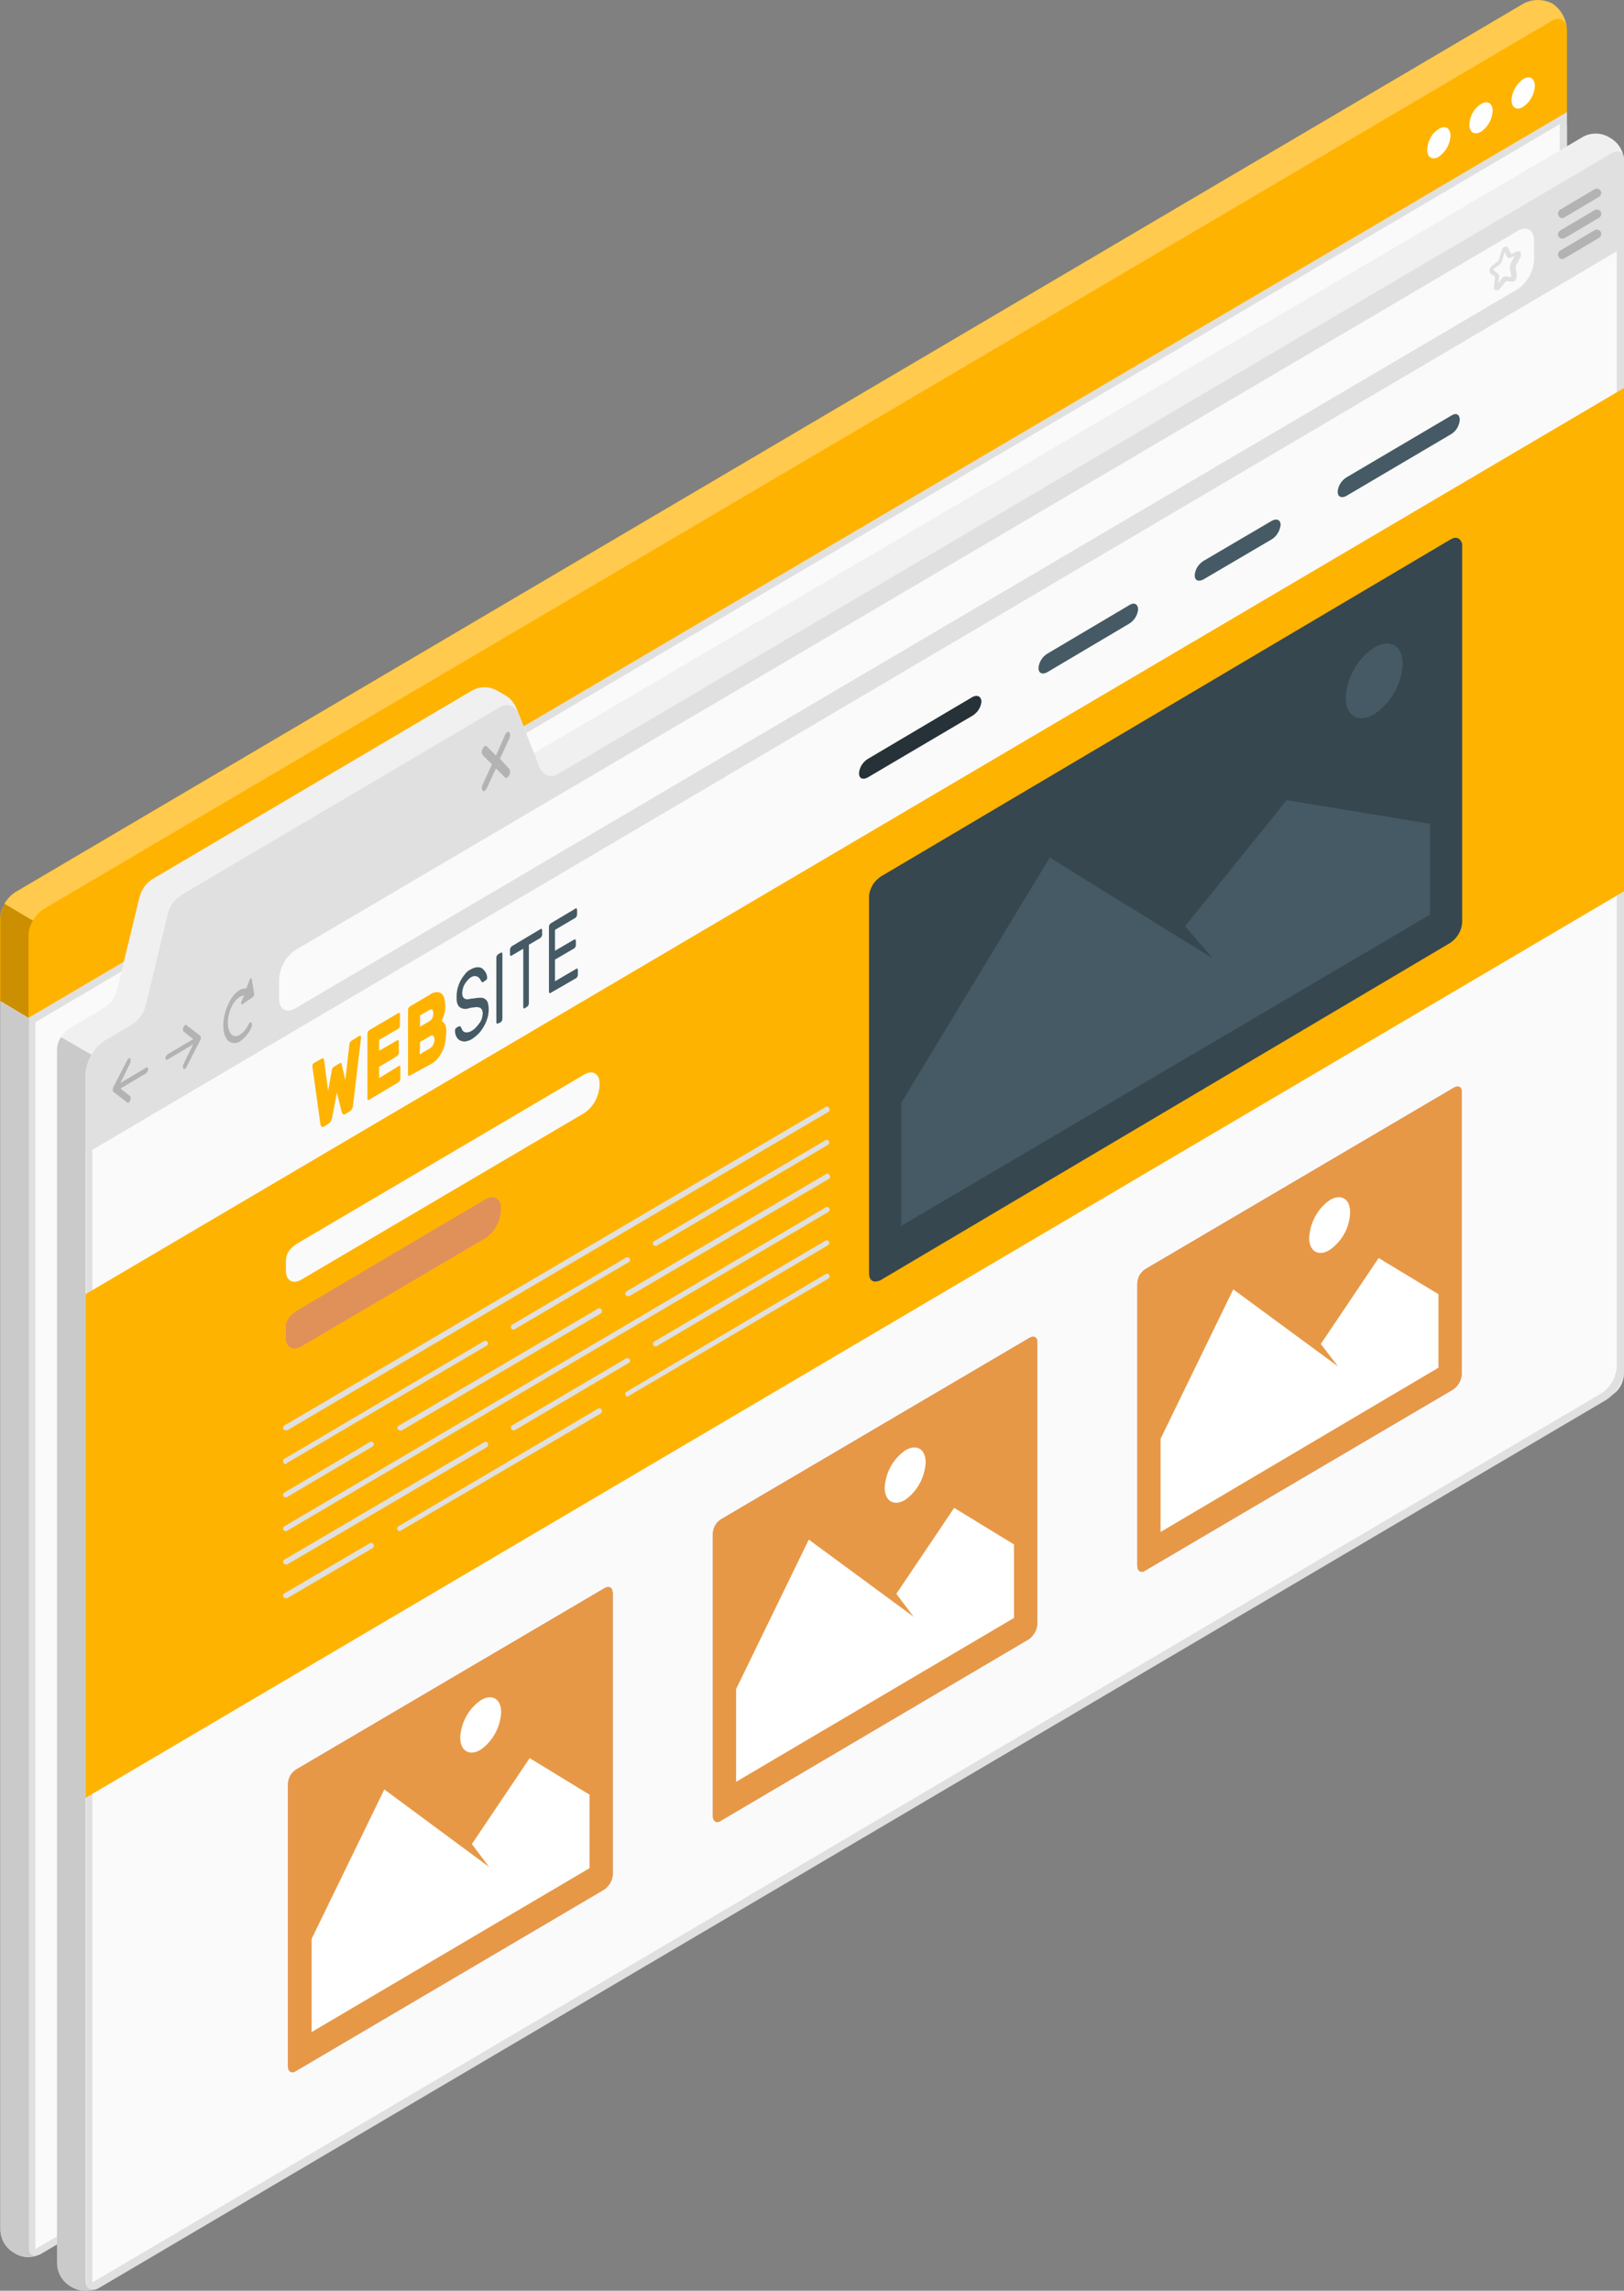 <!-- Generator: Adobe Illustrator 19.0.0, SVG Export Plug-In  -->
<svg version="1.1"
	 xmlns="http://www.w3.org/2000/svg" xmlns:xlink="http://www.w3.org/1999/xlink" xmlns:a="http://ns.adobe.com/AdobeSVGViewerExtensions/3.0/"
	 x="0px" y="0px" width="404.4px" height="570.3px" viewBox="0 0 404.4 570.3" style="enable-background:new 0 0 404.4 570.3;"
	 xml:space="preserve">
<rect x="0" y="0" width="404.4" height="570.3" fill="#808080" stroke="none"/>
<style type="text/css">
	.st0{fill:#F0F0F0;}
	.st1{fill:#FAFAFA;}
	.st2{fill:#E0E0E0;}
	.st3{opacity:0.1;enable-background:new    ;}
	.st4{fill:#FFB301;}
	.st5{opacity:0.3;fill:#FFFFFF;enable-background:new    ;}
	.st6{opacity:0.2;enable-background:new    ;}
	.st7{fill:#FFFFFF;}
	.st8{opacity:0.2;}
	.st9{fill:#455A64;}
	.st10{fill:#263238;}
	.st11{fill:#BA68C8;}
	.st12{opacity:0.55;fill:#FFB301;enable-background:new    ;}
	.st13{fill:#37474F;}
	.st14{opacity:0.65;fill:#FFB301;enable-background:new    ;}
</style>
<defs>
</defs>
<path id="XMLID_114_" class="st0" d="M4.1,561.2l-1-0.6c-1.8-1.2-2.9-3.2-3-5.3v-306L380.1,25.5c1.9-1,4.2-1,6.1,0l1,0.6
	c1.8,1.2,2.9,3.2,3,5.3v302.2c-0.1,2.2-1.2,4.2-3,5.3L10.1,561.1C8.2,562.1,6,562.2,4.1,561.2z"/>
<path id="XMLID_113_" class="st1" d="M8.8,560.8c-0.7,0-0.8-0.8-0.8-1.3V254L389.3,29.4v302.6c-0.2,3-1.7,5.6-4.1,7.3L9.7,560.4
	C9.4,560.6,9.1,560.7,8.8,560.8z"/>
<path id="XMLID_110_" class="st2" d="M388.4,30.9v301c-0.2,2.6-1.5,5-3.7,6.5L9.2,559.7c-0.1,0.1-0.2,0.1-0.4,0.2c0-0.1,0-0.3,0-0.4
	v-305L388.4,30.9 M390.2,27.8L7.1,253.4v306c0,1.4,0.7,2.2,1.6,2.2c0.5,0,0.9-0.2,1.4-0.4L385.6,340c2.7-1.8,4.4-4.8,4.6-8.1
	L390.2,27.8L390.2,27.8z"/>
<path id="XMLID_109_" class="st2" d="M9.4,561.5c-1.7,0.7-3.7,0.5-5.3-0.3l-1-0.6c-1.8-1.2-2.9-3.2-3-5.3v-306l7.1,4.2v306
	C7.1,561.1,8.1,562,9.4,561.5z"/>
<path id="XMLID_108_" class="st3" d="M9.4,561.5c-1.7,0.7-3.7,0.5-5.3-0.3l-1-0.6c-1.8-1.2-2.9-3.2-3-5.3v-306l7.1,4.2v306
	C7.1,561.1,8.1,562,9.4,561.5z"/>
<path id="XMLID_107_" class="st4" d="M0,249.2v-20.4c0.1-2.7,1.6-5.2,3.8-6.7L379.2,1c2.3-1.3,5-1.3,7.4-0.1
	c2.1,1.5,3.5,3.9,3.6,6.6v20.4L7.1,253.4L0,249.2z"/>
<path id="XMLID_105_" class="st5" d="M390.1,6.8c-0.3-2-1.9-2.7-3.7-1.6L10.9,226.3c-1.1,0.7-2,1.7-2.7,2.9L1.1,225
	c0.7-1.2,1.6-2.2,2.8-2.9L379.2,1c2.3-1.3,5-1.3,7.4-0.1C388.6,2.2,389.9,4.4,390.1,6.8z"/>
<path id="XMLID_104_" class="st6" d="M7.1,253.4V233c0-1.4,0.4-2.7,1.1-3.8L1.1,225l0,0c-0.2,0.3-0.3,0.7-0.5,1.1l-0.1,0.4
	c0,0.2-0.2,0.5-0.2,0.7c-0.1,0.5-0.2,1.1-0.2,1.6v20.4L7.1,253.4z"/>
<path id="XMLID_103_" class="st7" d="M379.3,19.7c1.6-1,2.9-0.2,2.9,1.7c-0.1,2.1-1.2,4-2.9,5.2c-1.6,1-2.9,0.2-2.9-1.7
	C376.5,22.8,377.6,20.9,379.3,19.7z"/>
<path id="XMLID_102_" class="st7" d="M368.8,25.9c1.6-1,2.9-0.2,2.9,1.7c-0.1,2.1-1.2,4-2.9,5.2c-1.6,0.9-2.9,0.2-2.9-1.7
	C366,28.9,367,27,368.8,25.9z"/>
<path id="XMLID_101_" class="st7" d="M358.3,32.1c1.6-1,2.9-0.2,2.9,1.7c-0.1,2.1-1.2,4-2.9,5.2c-1.6,1-2.9,0.2-2.9-1.7
	C355.5,35.1,356.5,33.2,358.3,32.1z"/>
<path id="XMLID_100_" class="st0" d="M18.3,569.6l-1-0.6c-1.8-1.2-2.9-3.2-3-5.3V261.4c0.1-2.2,1.2-4.2,3-5.4l8.3-4.9
	c1.8-1,3.1-2.8,3.6-4.9l5.5-22.7c0.5-2.1,1.8-3.9,3.7-4.9l79-46.6c2-1.2,4.5-1.2,6.5,0l1.9,1.1c1.3,0.7,2.2,1.9,2.8,3.2l4.4,11.2
	L394.3,34c1.9-1,4.2-1,6.1,0l1,0.6c1.8,1.2,2.9,3.2,3,5.3v302.1c-0.1,2.2-1.2,4.2-3,5.3l-377,222.1
	C22.4,570.5,20.2,570.5,18.3,569.6z"/>
<path id="XMLID_99_" class="st1" d="M23,569.1c-0.7,0-0.8-0.8-0.8-1.3V267.4c0.2-3,1.7-5.7,4.1-7.3l6.8-4c2-1.2,3.5-3.2,4.1-5.5
	l5.5-22.7c0.4-1.8,1.6-3.4,3.2-4.4l79.2-46.7c0.4-0.2,0.8-0.3,1.2-0.2c0.9,0,1.7,0.5,2,1.4l5.4,13.7c0.8,2.1,3.1,3.1,5.2,2.2
	c0.2-0.1,0.3-0.1,0.5-0.2L401.8,38.8c0.3-0.2,0.6-0.3,0.9-0.3c0.7,0,0.8,0.8,0.8,1.3v300.5c-0.2,3-1.7,5.7-4.1,7.3L23.9,568.9
	C23.6,569,23.3,569.1,23,569.1z"/>
<path id="XMLID_96_" class="st2" d="M402.6,39.5c0,0.1,0,0.3,0,0.4v300.4c-0.2,2.6-1.5,5-3.7,6.5L23.4,568c-0.1,0.1-0.2,0.1-0.4,0.2
	c0-0.1,0-0.3,0-0.4V267.4c0.2-2.6,1.5-5,3.7-6.5l6.8-4c2.2-1.3,3.8-3.5,4.5-6.1l5.5-22.7c0.4-1.6,1.4-3,2.8-3.8l79.2-46.7
	c0.2-0.1,0.4-0.2,0.7-0.2c0.5,0,1,0.3,1.2,0.8l5.4,13.6c0.7,1.9,2.5,3.1,4.5,3.1c0.8,0,1.7-0.2,2.4-0.6L402.3,39.7
	C402.4,39.6,402.5,39.6,402.6,39.5 M402.8,37.8c-0.5,0-0.9,0.2-1.4,0.4L138.8,192.8c-1.5,0.9-3.3,0.3-4.2-1.2
	c-0.1-0.1-0.1-0.3-0.2-0.4l-5.4-13.6c-0.5-1.2-1.6-2-2.8-2c-0.6,0-1.1,0.1-1.6,0.4l-79.2,46.7c-1.8,1.1-3.1,2.8-3.6,4.9l-5.5,22.7
	c-0.5,2.1-1.8,3.8-3.6,4.9l-6.8,4c-2.7,1.9-4.3,5-4.4,8.3v300.4c0,1.4,0.7,2.2,1.6,2.2c0.5,0,1-0.2,1.4-0.4l375.5-221.2
	c2.7-1.8,4.4-4.8,4.6-8.1V39.9C404.4,38.5,403.7,37.7,402.8,37.8L402.8,37.8z"/>
<path id="XMLID_95_" class="st2" d="M404.4,39.9c0-2-1.4-2.8-3-1.8L138.8,192.8c-1.5,0.9-3.3,0.3-4.2-1.2c-0.1-0.1-0.1-0.3-0.2-0.4
	l-5.4-13.6c-0.6-1.6-2.4-2.4-4-1.8c-0.1,0.1-0.3,0.1-0.4,0.2l-79.2,46.7c-1.8,1.1-3.1,2.8-3.6,4.9l-5.5,22.7
	c-0.5,2.1-1.8,3.8-3.6,4.9l-6.8,4c-2.7,1.9-4.4,5-4.5,8.3v19.7l383-225.7V39.9z"/>
<path id="XMLID_94_" class="st2" d="M23.6,569.9c-1.8,0.7-3.7,0.5-5.4-0.3l-1-0.6c-1.8-1.2-2.9-3.2-3-5.3V261.4c0-1.2,0.4-2.3,1-3.2
	l7.6,4.4c-0.9,1.5-1.4,3.1-1.5,4.9v300.3C21.4,569.5,22.3,570.3,23.6,569.9z"/>
<path id="XMLID_93_" class="st3" d="M23.6,569.9c-1.8,0.7-3.7,0.5-5.4-0.3l-1-0.6c-1.8-1.2-2.9-3.2-3-5.3V261.4c0-1.2,0.4-2.3,1-3.2
	l7.6,4.4c-0.9,1.5-1.4,3.1-1.5,4.9v300.3C21.4,569.5,22.3,570.3,23.6,569.9z"/>
<path id="XMLID_92_" class="st6" d="M36.4,265.8l-6.4,3.8l2.4-4.9c0.2-0.4,0.2-0.8,0-1.2c-0.2-0.2-0.5,0-0.7,0.4l-3.5,6.8l0,0
	c0,0.1-0.1,0.2-0.1,0.3c0,0,0,0,0,0.1c0,0.1,0,0.2,0,0.3c0,0.1,0,0.2,0,0.3l0,0c0,0,0,0.1,0.1,0.1l0,0l3.5,2.7
	c0.1,0.1,0.2,0.1,0.3,0c0.2-0.1,0.3-0.3,0.4-0.5c0.2-0.4,0.2-0.9,0-1.1L30,271l6.4-3.8c0.3-0.3,0.5-0.7,0.5-1.1
	C36.9,265.8,36.6,265.6,36.4,265.8z"/>
<path id="XMLID_91_" class="st6" d="M41.7,262.5l6.4-3.8l-2.4-1.9c-0.2-0.2-0.2-0.7,0-1.1s0.5-0.7,0.7-0.5l3.5,2.7l0,0l0.1,0.1l0,0
	c0,0.1,0,0.2,0,0.3c0,0.1,0,0.2,0,0.3c0,0,0,0,0,0.1l-0.1,0.2l0,0l-3.5,6.8c-0.1,0.2-0.2,0.3-0.3,0.4c-0.1,0.1-0.3,0.1-0.4,0
	c-0.2-0.4-0.2-0.8,0-1.2l2.4-4.9l-6.4,3.8c-0.3,0.2-0.5,0-0.5-0.5C41.2,263.2,41.4,262.8,41.7,262.5z"/>
<path id="XMLID_90_" class="st6" d="M62.7,243.8c0-0.4-0.4-0.3-0.5,0.1l-0.9,2.2c-1.5-0.2-3.3,1.3-4.5,4c-1.6,3.4-1.6,7.5,0,9
	c0.8,0.7,2,0.8,2.9,0.2c1.3-0.9,2.3-2.1,2.9-3.5c0.2-0.4,0.2-0.8,0-1.2c-0.2-0.2-0.5,0-0.7,0.4c-1.2,2.5-3.2,3.7-4.3,2.5
	c-1.1-1.2-1.2-4.2,0-6.7c0.8-1.8,2.1-2.9,3.2-3l-0.7,1.6c-0.2,0.4,0,0.8,0.3,0.6l2.6-1.8c0.2-0.2,0.3-0.5,0.3-0.7L62.7,243.8z"/>
<path id="XMLID_89_" class="st6" d="M124.5,188.9l2.3-5c0.3-0.5,0.3-1.1,0-1.6c-0.3-0.3-0.7,0-1,0.6l-2.3,5.2l-2.3-2.3
	c-0.3-0.3-0.7,0-1,0.6c-0.3,0.5-0.3,1.1,0,1.6l2.3,2.3l-2.3,5c-0.3,0.5-0.3,1.1,0,1.6c0.2,0.1,0.4,0.1,0.5,0
	c0.2-0.2,0.4-0.4,0.5-0.6l2.3-5l2.3,2.3c0.1,0.1,0.3,0.1,0.5,0c0.2-0.2,0.4-0.4,0.5-0.6c0.3-0.5,0.3-1.1,0-1.6L124.5,188.9z"/>
<path id="XMLID_88_" class="st1" d="M69.5,248.6v-4.9c0.2-2.9,1.7-5.6,4.1-7.2L377.9,57.5c2.3-1.3,4.1-0.3,4.1,2.4v4.9
	c-0.2,2.9-1.7,5.6-4.1,7.2L73.6,251C71.4,252.4,69.5,251.3,69.5,248.6z"/>
<path id="XMLID_80_" class="st2" d="M372.7,72.3c-0.1,0-0.2,0-0.3,0c-0.3-0.2-0.5-0.5-0.4-0.9l0.3-2.5l-1.1-0.8
	c-0.2-0.2-0.3-0.4-0.3-0.7c0-0.4,0.2-0.8,0.5-1.1l1.7-1.4c0,0,0.1-0.1,0.1-0.1l0.8-2.6c0.1-0.4,0.4-0.8,0.9-0.8
	c0.3,0,0.5,0.1,0.7,0.4l0.7,1.4l1.5-0.6c0.3-0.1,0.6,0,0.8,0.2c0.2,0.4,0.2,0.8,0,1.2l-1.2,2.4c0,0,0,0.1,0,0.1l0.3,2.2
	c0,0.4-0.1,0.8-0.4,1.1c-0.2,0.2-0.4,0.3-0.7,0.3L375,70l-1.6,2C373.3,72.2,373,72.3,372.7,72.3z M371.9,67.3l1.1,0.8
	c0.2,0.2,0.4,0.5,0.3,0.8l-0.2,1.6l1-1.3c0.2-0.3,0.5-0.4,0.8-0.4l1.4,0.2c0-0.1,0-0.1,0-0.2l-0.3-2.2c0-0.3,0-0.5,0.1-0.8l1.1-2.1
	l-1.1,0.5c-0.3,0.1-0.7,0-0.9-0.4l-0.5-1.1l-0.7,2.3c-0.1,0.3-0.2,0.5-0.4,0.7l-1.7,1.3C371.9,67.2,371.9,67.3,371.9,67.3
	L371.9,67.3z"/>
<g id="XMLID_69_" class="st8">
	<path id="XMLID_79_" d="M389,54.3c-0.4,0-0.7-0.2-0.9-0.6c-0.3-0.5-0.1-1.2,0.4-1.5c0,0,0,0,0,0l8.6-5.1c0.5-0.3,1.2-0.1,1.5,0.4
		c0.3,0.5,0.1,1.2-0.4,1.5l-8.6,5.1C389.3,54.3,389.2,54.3,389,54.3z"/>
	<path id="XMLID_78_" d="M389,59.4c-0.4,0-0.7-0.2-0.9-0.5c-0.3-0.5-0.1-1.2,0.4-1.5c0,0,0,0,0,0l8.6-5.1c0.5-0.3,1.2-0.1,1.5,0.4
		c0,0,0,0,0,0c0.3,0.5,0.1,1.2-0.4,1.5l-8.6,5.1C389.3,59.4,389.2,59.4,389,59.4z"/>
	<path id="XMLID_77_" d="M389,64.5c-0.4,0-0.7-0.2-0.9-0.6c-0.3-0.5-0.1-1.2,0.4-1.5c0,0,0,0,0,0l8.6-5.1c0.5-0.3,1.2-0.1,1.5,0.4
		c0.3,0.5,0.1,1.2-0.4,1.5l-8.6,5.1C389.3,64.5,389.2,64.5,389,64.5z"/>
</g>
<path id="XMLID_68_" class="st4" d="M86,268.9l1-8.9c0-0.2,0.1-0.4,0.2-0.6c0.1-0.1,0.2-0.2,0.3-0.3l2-1.2c0.1-0.1,0.2-0.1,0.3,0
	c0.1,0.1,0.1,0.2,0.1,0.3c0,0.1,0,0.1,0,0.2l-2,16.8c0,0.3-0.1,0.5-0.2,0.8c-0.1,0.2-0.3,0.5-0.5,0.6l-1.3,0.8
	c-0.1,0.1-0.4,0.1-0.5,0c-0.1-0.1-0.2-0.3-0.3-0.5l-1.2-4.9l-1.2,6.3c-0.1,0.3-0.1,0.5-0.3,0.8c-0.1,0.2-0.3,0.5-0.5,0.6l-1.3,0.8
	c-0.2,0.1-0.4,0.1-0.5,0c-0.2-0.1-0.2-0.3-0.3-0.5l-2-14.4c0-0.1,0-0.1,0-0.2c0-0.2,0-0.3,0.1-0.4c0-0.1,0.1-0.2,0.2-0.3l2.1-1.2
	c0.1,0,0.2,0,0.3,0c0.1,0,0.2,0.2,0.2,0.4l1,7.7l0.9-5c0-0.2,0.1-0.4,0.1-0.5c0.1-0.2,0.2-0.4,0.4-0.5l1.5-0.9
	c0.2-0.1,0.3-0.1,0.4,0c0.1,0.1,0.1,0.2,0.1,0.4L86,268.9z"/>
<path id="XMLID_60_" class="st4" d="M99.3,265.4c0.1-0.1,0.2-0.1,0.3,0c0.1,0.1,0.1,0.3,0.1,0.4v2.6c0,0.2,0,0.4-0.1,0.6
	c-0.1,0.1-0.2,0.3-0.3,0.4l-7.4,4.4c-0.1,0.1-0.2,0.1-0.3,0c-0.1-0.1-0.1-0.2-0.1-0.4v-15.9c0-0.2,0-0.4,0.1-0.6
	c0.1-0.2,0.2-0.3,0.3-0.4l7.3-4.3c0.1-0.1,0.2-0.1,0.3,0c0.1,0.1,0.1,0.2,0.1,0.4v2.6c0,0.2,0,0.4-0.1,0.5c-0.1,0.2-0.2,0.3-0.3,0.4
	l-4.8,2.8v2.7l4.5-2.6c0.1-0.1,0.2-0.1,0.3,0c0.1,0.1,0.1,0.2,0.1,0.4v2.6c0,0.2,0,0.4-0.1,0.5c-0.1,0.2-0.2,0.3-0.3,0.4l-4.5,2.7
	v2.8L99.3,265.4z"/>
<path id="XMLID_56_" class="st4" d="M102,267.8c-0.1,0.1-0.2,0.1-0.3,0c-0.1-0.1-0.1-0.3-0.1-0.4v-15.9c0-0.2,0-0.4,0.1-0.5
	c0.1-0.2,0.2-0.3,0.3-0.4l5.1-3c0.5-0.4,1.1-0.6,1.8-0.6c0.4,0,0.9,0.2,1.2,0.5c0.3,0.4,0.5,0.8,0.6,1.3c0.1,0.6,0.2,1.2,0.2,1.7
	c0,0.4,0,0.9-0.1,1.3c-0.1,0.4-0.2,0.7-0.3,1.1c-0.1,0.3-0.2,0.5-0.3,0.8c-0.1,0.2-0.2,0.4-0.2,0.5c0.4,0.2,0.7,0.6,0.9,1
	c0.2,0.6,0.3,1.3,0.2,2c0,0.7-0.1,1.4-0.2,2.1c-0.1,0.7-0.3,1.4-0.6,2.1c-0.3,0.7-0.7,1.3-1.1,1.9c-0.5,0.6-1,1.1-1.7,1.5L102,267.8
	z M107.9,252.3c0-0.3-0.1-0.6-0.2-0.9c-0.2-0.2-0.4-0.1-0.7,0l-2.4,1.4v2.8l2.4-1.4c0.3-0.2,0.6-0.5,0.7-0.8
	C107.8,253.1,107.9,252.7,107.9,252.3L107.9,252.3z M104.5,262.5l2.7-1.6c0.3-0.2,0.6-0.5,0.7-0.9c0.2-0.4,0.3-0.8,0.3-1.2
	c0-0.3-0.1-0.7-0.3-0.9c-0.2-0.2-0.5-0.2-0.7,0l-2.6,1.5L104.5,262.5z"/>
<path id="XMLID_55_" class="st9" d="M117.3,241.3c0.5-0.3,1.1-0.5,1.7-0.5c0.4,0,0.9,0.1,1.2,0.4c0.3,0.3,0.6,0.6,0.8,1
	c0.2,0.4,0.3,0.8,0.3,1.2c0,0.2,0,0.3-0.1,0.4c-0.1,0.1-0.1,0.2-0.3,0.3l-0.6,0.4c-0.1,0-0.2,0.1-0.3,0c-0.1-0.1-0.1-0.1-0.2-0.3
	c-0.1-0.2-0.2-0.3-0.3-0.5c-0.1-0.2-0.3-0.3-0.5-0.5c-0.2-0.1-0.5-0.2-0.7-0.2c-0.4,0-0.7,0.1-1,0.3c-0.3,0.2-0.6,0.4-0.8,0.7
	c-0.3,0.3-0.5,0.6-0.7,0.9c-0.2,0.3-0.4,0.7-0.5,1.1c-0.1,0.4-0.2,0.8-0.2,1.2c0,0.3,0,0.7,0.2,1c0.1,0.2,0.3,0.4,0.6,0.5
	c0.3,0.1,0.7,0.1,1,0l1.5-0.2c0.5-0.1,1-0.1,1.5-0.1c0.4,0,0.7,0.2,1,0.4c0.3,0.2,0.5,0.6,0.6,0.9c0.1,0.5,0.2,1,0.2,1.5
	c0,0.8-0.1,1.5-0.3,2.2c-0.2,0.7-0.5,1.4-0.9,2.1c-0.4,0.7-0.8,1.3-1.3,1.8c-0.5,0.5-1.1,1-1.7,1.4c-0.5,0.3-1.1,0.5-1.7,0.6
	c-0.5,0-0.9-0.1-1.3-0.3c-0.4-0.2-0.7-0.6-0.9-1c-0.2-0.4-0.3-0.9-0.3-1.4c0-0.2,0-0.3,0.1-0.4c0-0.1,0.1-0.2,0.2-0.3l0.7-0.4
	c0.1,0,0.2,0,0.3,0c0.1,0,0.1,0.1,0.2,0.3c0.1,0.2,0.2,0.4,0.3,0.6c0.1,0.2,0.3,0.4,0.5,0.5c0.2,0.1,0.5,0.2,0.8,0.1
	c0.4,0,0.8-0.2,1.1-0.4c0.4-0.2,0.7-0.5,1-0.8c0.3-0.3,0.6-0.7,0.9-1.1c0.3-0.4,0.5-0.8,0.6-1.2c0.1-0.4,0.2-0.9,0.2-1.3
	c0-0.3-0.1-0.7-0.3-1c-0.2-0.2-0.4-0.4-0.7-0.4c-0.4-0.1-0.8-0.1-1.1,0c-0.5,0-1,0.1-1.6,0.3c-0.4,0.1-0.9,0.1-1.3,0
	c-0.3-0.1-0.7-0.3-0.9-0.5c-0.2-0.3-0.4-0.6-0.5-1c-0.1-0.5-0.1-1-0.1-1.5c0-0.7,0.1-1.3,0.2-1.9c0.2-0.7,0.4-1.3,0.7-1.9
	c0.3-0.6,0.7-1.2,1.2-1.8C116.1,242.1,116.6,241.6,117.3,241.3z"/>
<path id="XMLID_54_" class="st9" d="M124,254.8c-0.1,0.1-0.2,0.1-0.3,0c-0.1-0.1-0.1-0.3-0.1-0.4v-15.9c0-0.2,0-0.4,0.1-0.5
	c0.1-0.2,0.2-0.3,0.3-0.4l0.7-0.4c0.1-0.1,0.2-0.1,0.3,0c0.1,0.1,0.1,0.2,0.1,0.4v15.9c0,0.2,0,0.4-0.1,0.6
	c-0.1,0.2-0.2,0.3-0.3,0.4L124,254.8z"/>
<path id="XMLID_53_" class="st9" d="M134.6,231.3c0.1-0.1,0.2-0.1,0.3,0c0.1,0.1,0.1,0.2,0.1,0.4v0.9c0,0.2,0,0.4-0.1,0.5
	c-0.1,0.1-0.2,0.3-0.3,0.4l-2.9,1.7v14.4c0,0.2,0,0.4-0.1,0.6c-0.1,0.2-0.2,0.3-0.3,0.4l-0.6,0.4c-0.1,0.1-0.2,0.1-0.3,0
	c-0.1-0.1-0.1-0.2-0.1-0.4v-14.4l-2.9,1.7c-0.1,0.1-0.2,0.1-0.3,0c-0.1-0.1-0.1-0.2-0.1-0.4v-0.9c0-0.2,0-0.4,0.1-0.6
	c0.1-0.1,0.2-0.3,0.3-0.4L134.6,231.3z"/>
<path id="XMLID_52_" class="st9" d="M143.5,241.2c0.1-0.1,0.2-0.1,0.3,0c0.1,0.1,0.1,0.2,0.1,0.4v0.9c0,0.2,0,0.4-0.1,0.6
	c-0.1,0.2-0.2,0.3-0.3,0.4l-6.4,3.7c-0.1,0.1-0.2,0.1-0.3,0c-0.1-0.1-0.1-0.2-0.1-0.4v-15.9c0-0.2,0-0.4,0.1-0.6
	c0.1-0.2,0.2-0.3,0.3-0.4l6.2-3.7c0.1-0.1,0.2-0.1,0.3,0c0.1,0.1,0.1,0.3,0.1,0.4v0.9c0,0.2,0,0.4-0.1,0.6c-0.1,0.2-0.2,0.3-0.3,0.4
	l-5.1,3v5.2l4.8-2.8c0.1,0,0.2,0,0.3,0c0.1,0.1,0.1,0.3,0.1,0.4v0.9c0,0.2,0,0.4-0.1,0.5c-0.1,0.2-0.2,0.3-0.3,0.4l-4.8,2.8v5.4
	L143.5,241.2z"/>
<path id="XMLID_51_" class="st10" d="M242.2,173.5L216,189c-1.2,0.8-2,2.1-2.1,3.5c0,1.3,0.9,1.7,2.1,1.1l26.3-15.5
	c1.2-0.8,2-2.1,2.1-3.5C244.3,173.4,243.4,172.9,242.2,173.5z"/>
<path id="XMLID_50_" class="st9" d="M281.3,150.6l-20.6,12.2c-1.2,0.8-2,2.1-2.1,3.5c0,1.3,0.9,1.7,2.1,1.1l20.6-12.2
	c1.2-0.8,2-2.1,2.1-3.5C283.4,150.4,282.4,149.9,281.3,150.6z"/>
<path id="XMLID_49_" class="st9" d="M316.8,129.6l-17.2,10.1c-1.2,0.8-2,2.1-2.1,3.5c0,1.3,0.9,1.7,2.1,1.1l17.2-10.1
	c1.2-0.8,1.9-2.1,2.1-3.5C318.9,129.5,318,129,316.8,129.6z"/>
<path id="XMLID_48_" class="st9" d="M361.5,103.4l-26.3,15.5c-1.2,0.8-2,2.1-2.1,3.5c0,1.3,0.9,1.7,2.1,1.1l26.3-15.5
	c1.2-0.8,1.9-2.1,2-3.5C363.5,103.2,362.6,102.7,361.5,103.4z"/>
<polygon id="XMLID_47_" class="st4" points="21.3,447.6 404.4,221.9 404.4,96.6 21.3,322.2 "/>
<path id="XMLID_46_" class="st1" d="M75,309l70.5-41.5c2.1-1.2,3.8-0.2,3.8,2.2v0.7c-0.2,2.7-1.6,5.2-3.8,6.7L75,318.6
	c-2.1,1.2-3.8,0.2-3.8-2.2v-2.5C71.2,311.5,72.9,310.2,75,309z"/>
<path id="XMLID_45_" class="st11" d="M75,325.7l45.9-27.1c2.1-1.2,3.8-0.2,3.8,2.2v0.7c-0.2,2.7-1.6,5.2-3.8,6.7l-45.9,27
	c-2.1,1.2-3.8,0.2-3.8-2.2v-2.5C71.2,328.2,72.9,326.9,75,325.7z"/>
<path id="XMLID_44_" class="st12" d="M75,325.7l45.9-27.1c2.1-1.2,3.8-0.2,3.8,2.2v0.7c-0.2,2.7-1.6,5.2-3.8,6.7l-45.9,27
	c-2.1,1.2-3.8,0.2-3.8-2.2v-2.5C71.2,328.2,72.9,326.9,75,325.7z"/>
<path id="XMLID_43_" class="st2" d="M71.2,356.1c-0.2,0-0.4-0.1-0.6-0.3c-0.2-0.3-0.1-0.7,0.2-0.9c0,0,0,0,0,0l134.8-79.3
	c0.3-0.2,0.7-0.1,0.9,0.3c0.2,0.3,0.1,0.7-0.2,0.9L71.5,356.1C71.4,356.1,71.3,356.1,71.2,356.1z"/>
<path id="XMLID_42_" class="st2" d="M71.2,364.5c-0.4,0-0.7-0.3-0.7-0.7c0-0.2,0.1-0.5,0.3-0.6l49.7-29.3c0.3-0.2,0.7-0.1,0.9,0.2
	c0.2,0.3,0.1,0.7-0.2,0.9l-49.7,29.2C71.4,364.4,71.3,364.4,71.2,364.5z"/>
<path id="XMLID_41_" class="st2" d="M127.9,331c-0.4,0-0.7-0.3-0.7-0.6c0-0.3,0.1-0.5,0.3-0.6l28.4-16.7c0.3-0.2,0.7-0.1,0.9,0.2
	c0.2,0.3,0.1,0.7-0.2,0.9l-28.4,16.7C128.2,331,128.1,331,127.9,331z"/>
<path id="XMLID_40_" class="st2" d="M163.3,310.2c-0.2,0-0.4-0.1-0.6-0.3c-0.2-0.3-0.1-0.7,0.2-0.9c0,0,0,0,0,0l42.6-25.1
	c0.3-0.2,0.7-0.1,0.9,0.2c0.2,0.3,0.1,0.7-0.2,0.9c0,0,0,0,0,0l-42.6,25.1C163.5,310.1,163.4,310.2,163.3,310.2z"/>
<path id="XMLID_39_" class="st2" d="M71.2,372.8c-0.2,0-0.4-0.1-0.6-0.3c-0.2-0.3-0.1-0.7,0.2-0.9c0,0,0,0,0,0L92.1,359
	c0.3-0.2,0.7-0.1,0.9,0.2c0.2,0.3,0.1,0.7-0.2,0.9l-21.3,12.6C71.4,372.8,71.3,372.8,71.2,372.8z"/>
<path id="XMLID_38_" class="st2" d="M99.6,356.1c-0.2,0-0.4-0.1-0.6-0.3c-0.1-0.3,0-0.6,0.2-0.8l49.7-29.2c0.3-0.2,0.7-0.1,0.9,0.3
	c0.2,0.3,0.1,0.7-0.2,0.9l-49.7,29.2C99.8,356.1,99.7,356.1,99.6,356.1z"/>
<path id="XMLID_37_" class="st2" d="M156.4,322.7c-0.2,0-0.4-0.1-0.6-0.3c-0.2-0.3-0.1-0.7,0.2-0.9l49.7-29.2
	c0.3-0.2,0.7-0.1,0.9,0.3s0.1,0.7-0.2,0.9l-49.7,29.2C156.6,322.6,156.5,322.7,156.4,322.7z"/>
<path id="XMLID_36_" class="st2" d="M71.2,381.2c-0.2,0-0.5-0.1-0.6-0.3c-0.2-0.3-0.1-0.7,0.2-0.9c0,0,0,0,0,0l134.8-79.4
	c0.3-0.2,0.7-0.1,0.9,0.2c0.2,0.3,0.1,0.7-0.2,0.9c0,0,0,0,0,0L71.5,381.1C71.4,381.2,71.3,381.2,71.2,381.2z"/>
<path id="XMLID_35_" class="st2" d="M71.2,389.5c-0.2,0-0.4-0.1-0.6-0.3c-0.2-0.3-0.1-0.7,0.2-0.9c0,0,0,0,0,0l49.7-29.2
	c0.3-0.2,0.7-0.2,0.9,0.1c0.2,0.3,0.2,0.7-0.1,1c0,0-0.1,0.1-0.1,0.1l-49.7,29.2C71.4,389.5,71.3,389.5,71.2,389.5z"/>
<path id="XMLID_34_" class="st2" d="M127.9,356.1c-0.4,0-0.7-0.3-0.7-0.6c0-0.3,0.1-0.5,0.3-0.6l28.4-16.7c0.3-0.2,0.7-0.1,0.9,0.2
	c0.2,0.3,0.1,0.7-0.2,0.9L128.3,356C128.2,356.1,128.1,356.1,127.9,356.1z"/>
<path id="XMLID_33_" class="st2" d="M163.3,335.2c-0.2,0-0.5-0.1-0.6-0.3c-0.2-0.3-0.1-0.7,0.2-0.9c0,0,0,0,0,0l42.6-25.1
	c0.3-0.2,0.7-0.1,0.9,0.2c0.2,0.3,0.1,0.7-0.2,0.9c0,0,0,0,0,0l-42.6,25.1C163.5,335.2,163.4,335.2,163.3,335.2z"/>
<path id="XMLID_32_" class="st2" d="M71.2,397.9c-0.2,0-0.5-0.1-0.6-0.3c-0.2-0.3-0.1-0.7,0.2-0.9c0,0,0,0,0,0l21.3-12.5
	c0.3-0.2,0.7-0.1,0.9,0.3c0.2,0.3,0.1,0.7-0.2,0.9l-21.3,12.5C71.4,397.9,71.3,397.9,71.2,397.9z"/>
<path id="XMLID_31_" class="st2" d="M99.6,381.2c-0.2,0-0.5-0.1-0.6-0.3c-0.2-0.3-0.1-0.7,0.2-0.9l49.7-29.3
	c0.3-0.2,0.7-0.1,0.9,0.3c0.2,0.3,0.1,0.7-0.2,0.9L99.9,381C99.8,381.1,99.7,381.2,99.6,381.2z"/>
<path id="XMLID_30_" class="st2" d="M156.4,347.7c-0.2,0-0.5-0.1-0.6-0.3c-0.2-0.3-0.1-0.7,0.2-0.9l49.6-29.3
	c0.3-0.2,0.7-0.1,0.9,0.2c0.2,0.3,0.1,0.7-0.2,0.9c0,0,0,0,0,0l-49.7,29.2C156.6,347.6,156.5,347.7,156.4,347.7z"/>
<path id="XMLID_29_" class="st13" d="M364.1,136v93.6c-0.1,2.1-1.2,3.9-2.9,5.1l-141.9,84c-0.2,0.1-0.3,0.2-0.5,0.2l0,0
	c-1.4,0.5-2.4-0.2-2.4-1.9v-93.6c0-1,0.3-2,0.8-2.9c0.5-0.9,1.2-1.6,2-2.2l142-84c1.3-0.8,2.4-0.4,2.8,0.9c0-0.1,0-0.2,0-0.2
	c0.1,0.2,0.1,0.4,0.1,0.6C364.1,135.7,364.1,135.8,364.1,136z"/>
<polygon id="XMLID_28_" class="st9" points="224.4,305.2 356.1,227.7 356.1,205.1 320.4,199.2 295.1,230.6 302,238.6 261.4,213.5 
	224.4,274.6 "/>
<path id="XMLID_27_" class="st9" d="M342.2,161.2c3.9-2.3,7.1-0.5,7.1,4.1c-0.3,5.1-2.9,9.7-7.1,12.5c-3.9,2.3-7.1,0.5-7.1-4.1
	C335.4,168.6,338,164,342.2,161.2z"/>
<path id="XMLID_26_" class="st11" d="M152.6,396.5v70.2c-0.1,1.5-0.9,2.8-2.1,3.7l-76.8,45.2l-0.3,0.2l0,0c-1,0.4-1.7-0.2-1.7-1.4
	v-70.3c0.1-1.5,0.8-2.8,2.1-3.6l76.7-45.1c1-0.6,1.8-0.3,2,0.6c0-0.1,0-0.1,0-0.2c0,0.1,0,0.3,0,0.4
	C152.6,396.3,152.6,396.4,152.6,396.5z"/>
<path id="XMLID_25_" class="st14" d="M152.6,396.5v70.2c-0.1,1.5-0.9,2.8-2.1,3.7l-76.8,45.2l-0.3,0.2l0,0c-1,0.4-1.7-0.2-1.7-1.4
	v-70.3c0.1-1.5,0.8-2.8,2.1-3.6l76.7-45.1c1-0.6,1.8-0.3,2,0.6c0-0.1,0-0.1,0-0.2c0,0.1,0,0.3,0,0.4
	C152.6,396.3,152.6,396.4,152.6,396.5z"/>
<polygon id="XMLID_24_" class="st7" points="77.6,505.9 146.8,465.1 146.8,446.8 131.9,437.7 117.5,459.1 121.8,464.8 95.7,445.5 
	77.6,482.7 "/>
<path id="XMLID_23_" class="st7" d="M119.7,423.3c2.8-1.7,5.1-0.4,5.1,3c-0.2,3.7-2.1,7.2-5.1,9.3c-2.8,1.7-5.1,0.3-5.1-3
	C114.8,428.8,116.7,425.4,119.7,423.3z"/>
<path id="XMLID_22_" class="st11" d="M364,272v70.2c-0.1,1.5-0.9,2.8-2.1,3.7L285.2,391l-0.3,0.2l0,0c-1,0.4-1.7-0.2-1.7-1.4v-70.3
	c0.1-1.5,0.8-2.8,2.1-3.6l76.7-45.1c1-0.6,1.8-0.3,2,0.6c0-0.1,0-0.1,0-0.2c0,0.1,0,0.3,0,0.4C364,271.7,364,271.8,364,272z"/>
<path id="XMLID_21_" class="st14" d="M364,272v70.2c-0.1,1.5-0.9,2.8-2.1,3.7L285.2,391l-0.3,0.2l0,0c-1,0.4-1.7-0.2-1.7-1.4v-70.3
	c0.1-1.5,0.8-2.8,2.1-3.6l76.7-45.1c1-0.6,1.8-0.3,2,0.6c0-0.1,0-0.1,0-0.2c0,0.1,0,0.3,0,0.4C364,271.7,364,271.8,364,272z"/>
<polygon id="XMLID_20_" class="st7" points="289,381.4 358.2,340.5 358.2,322.2 343.3,313.2 328.9,334.6 333.2,340.2 307.1,321 
	289,358.2 "/>
<path id="XMLID_19_" class="st7" d="M331.1,298.8c2.8-1.7,5.1-0.4,5.1,3c-0.1,3.8-2,7.2-5.1,9.4c-2.8,1.7-5.1,0.3-5.1-3
	C326.2,304.4,328.1,300.9,331.1,298.8z"/>
<path id="XMLID_18_" class="st11" d="M258.3,334.2v70.2c-0.1,1.5-0.9,2.8-2.1,3.7l-76.7,45.2c-0.1,0.1-0.2,0.1-0.3,0.2l0,0
	c-1,0.4-1.7-0.2-1.7-1.4v-70.3c0.1-1.5,0.8-2.8,2.1-3.6l76.7-45.1c1-0.6,1.8-0.3,2,0.6c0-0.1,0-0.1,0-0.2c0,0.1,0,0.3,0,0.4
	C258.3,334,258.3,334.1,258.3,334.2z"/>
<path id="XMLID_17_" class="st14" d="M258.3,334.2v70.2c-0.1,1.5-0.9,2.8-2.1,3.7l-76.7,45.2c-0.1,0.1-0.2,0.1-0.3,0.2l0,0
	c-1,0.4-1.7-0.2-1.7-1.4v-70.3c0.1-1.5,0.8-2.8,2.1-3.6l76.7-45.1c1-0.6,1.8-0.3,2,0.6c0-0.1,0-0.1,0-0.2c0,0.1,0,0.3,0,0.4
	C258.3,334,258.3,334.1,258.3,334.2z"/>
<polygon id="XMLID_16_" class="st7" points="183.3,443.6 252.5,402.8 252.5,384.5 237.6,375.4 223.2,396.8 227.5,402.5 201.4,383.3 
	183.3,420.5 "/>
<path id="XMLID_15_" class="st7" d="M225.4,361.1c2.8-1.7,5.1-0.4,5.1,3c-0.2,3.7-2.1,7.2-5.1,9.3c-2.8,1.7-5.1,0.3-5.1-3
	C220.5,366.6,222.4,363.2,225.4,361.1z"/>
</svg>

